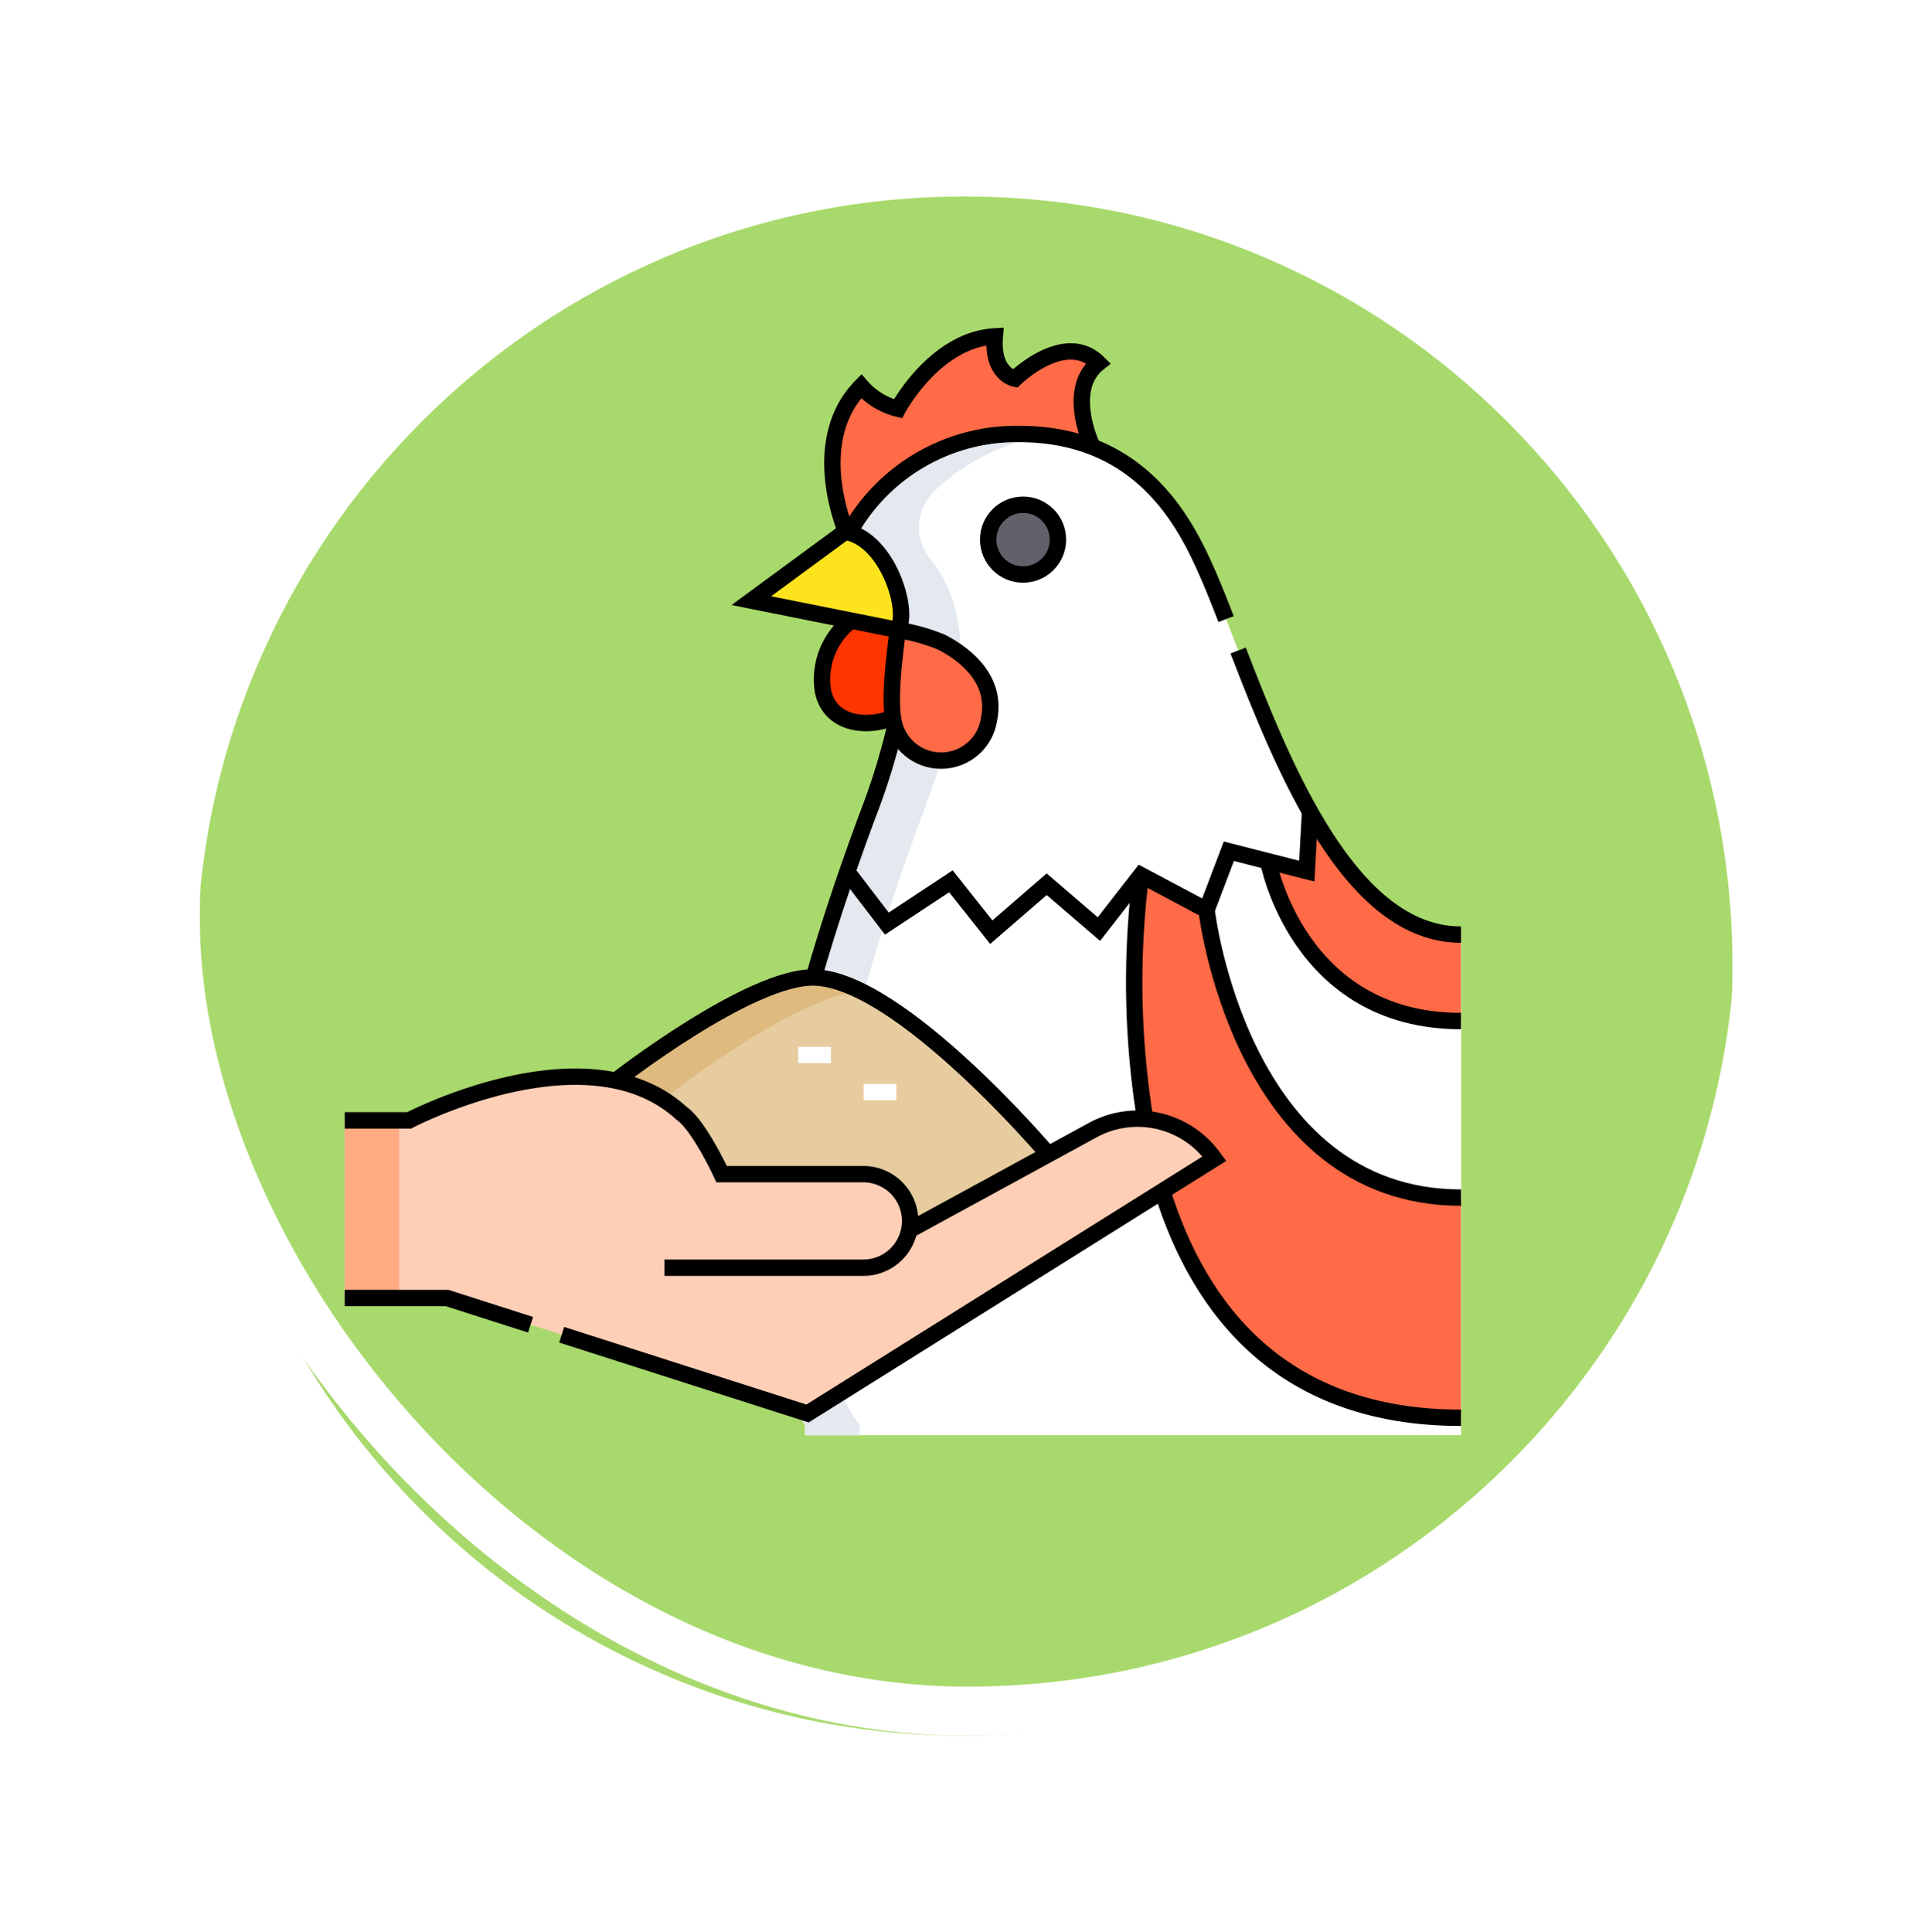 <svg xmlns="http://www.w3.org/2000/svg" xmlns:xlink="http://www.w3.org/1999/xlink" width="117.796" height="118" viewBox="0 0 117.796 118">
  <defs>
    <filter id="Trazado_896985" x="0" y="0" width="117.796" height="118" filterUnits="userSpaceOnUse">
      <feOffset dy="3" input="SourceAlpha"/>
      <feGaussianBlur stdDeviation="3" result="blur"/>
      <feFlood flood-opacity="0.161"/>
      <feComposite operator="in" in2="blur"/>
      <feComposite in="SourceGraphic"/>
    </filter>
  </defs>
  <g id="Grupo_1182025" data-name="Grupo 1182025" transform="translate(-741 -3975.238)">
    <g id="Grupo_1182018" data-name="Grupo 1182018" transform="translate(750 3981.238)">
      <g id="Grupo_1109826" data-name="Grupo 1109826" transform="translate(0)">
        <g id="Grupo_1098742" data-name="Grupo 1098742">
          <g transform="matrix(1, 0, 0, 1, -9, -6)" filter="url(#Trazado_896985)">
            <g id="Trazado_896985-2" data-name="Trazado 896985" transform="translate(9 6)" fill="#9ad354" opacity="0.859">
              <path d="M 49.898 98.5 C 43.364 98.5 37.026 97.218 31.061 94.69 C 25.298 92.247 20.122 88.75 15.677 84.296 C 11.231 79.841 7.741 74.654 5.303 68.879 C 2.78 62.9 1.5 56.549 1.5 50 C 1.5 43.451 2.78 37.1 5.303 31.121 C 7.741 25.346 11.231 20.159 15.677 15.704 C 20.122 11.25 25.298 7.753 31.061 5.31 C 37.026 2.782 43.364 1.5 49.898 1.5 C 56.432 1.5 62.77 2.782 68.735 5.31 C 74.498 7.753 79.674 11.25 84.12 15.704 C 88.565 20.159 92.055 25.346 94.493 31.121 C 97.017 37.1 98.296 43.451 98.296 50 C 98.296 56.549 97.017 62.9 94.493 68.879 C 92.055 74.654 88.565 79.841 84.12 84.296 C 79.674 88.75 74.498 92.247 68.735 94.69 C 62.77 97.218 56.432 98.5 49.898 98.5 Z" stroke="none"/>
              <path d="M 49.898 3 C 43.566 3 37.425 4.242 31.646 6.691 C 26.062 9.058 21.046 12.447 16.738 16.764 C 12.43 21.081 9.047 26.108 6.685 31.704 C 4.24 37.497 3 43.653 3 50 C 3 56.347 4.24 62.503 6.685 68.296 C 9.047 73.892 12.43 78.919 16.738 83.236 C 21.046 87.553 26.062 90.942 31.646 93.309 C 37.425 95.758 43.566 97 49.898 97 C 56.23 97 62.371 95.758 68.15 93.309 C 73.734 90.942 78.75 87.553 83.058 83.236 C 87.366 78.919 90.749 73.892 93.111 68.296 C 95.556 62.503 96.796 56.347 96.796 50 C 96.796 43.653 95.556 37.497 93.111 31.704 C 90.749 26.108 87.366 21.081 83.058 16.764 C 78.75 12.447 73.734 9.058 68.15 6.691 C 62.371 4.242 56.23 3 49.898 3 M 49.898 -7.62939453125e-06 C 77.456 -7.62939453125e-06 99.796 22.386 99.796 50 L 99.796 50 C 99.796 77.614 77.456 100 49.898 100 C 22.34 100 -7.62939453125e-06 77.614 -7.62939453125e-06 50 L -7.62939453125e-06 50 C -7.62939453125e-06 22.386 22.34 -7.62939453125e-06 49.898 -7.62939453125e-06 Z" stroke="none" fill="#fff"/>
            </g>
          </g>
          <g id="Rectángulo_400907" data-name="Rectángulo 400907" transform="translate(0.204)" fill="none" stroke="#fff" stroke-width="3">
            <rect width="99.796" height="100" rx="49.898" stroke="none"/>
            <rect x="1.5" y="1.5" width="96.796" height="97" rx="48.398" fill="none"/>
          </g>
        </g>
      </g>
    </g>
    <g id="chicken_10144703" transform="translate(762.051 3987.81)">
      <g id="Grupo_1182022" data-name="Grupo 1182022" transform="translate(0 7.974)">
        <path id="Trazado_909796" data-name="Trazado 909796" d="M224.776,142.908c0,2.255-5.285,3.577-5.96.318a4.527,4.527,0,0,1,1.6-4.209h4.36Z" transform="translate(-189.611 -121.571)" fill="#fd3501"/>
        <path id="Trazado_909797" data-name="Trazado 909797" d="M224.548,19.919s-2.422-5.5.91-8.9a4.347,4.347,0,0,0,2.243,1.371s2.243-4.215,5.915-4.419c-.2,2.311,1.224,2.583,1.224,2.583s3.048-2.991,5.1-.952c-2.05,1.632-.36,5.116-.36,5.116Z" transform="translate(-193.916 -7.974)" fill="#ff6a47"/>
        <path id="Trazado_909798" data-name="Trazado 909798" d="M195.6,113.212c-1.558-1.875-6.1-10.687,3.909-37.419,2.407-6.43,2.285-9.58,1.746-11.1.765-1.141-.607-5.515-3.131-5.977l.415-.378a11.67,11.67,0,0,1,10.137-5.608c7.421,0,10.122,5.417,11.4,8.272,2.887,6.46,7.138,22.3,15.582,22.3v30.572H195.6Z" transform="translate(-167.489 -46.775)" fill="#fff"/>
        <path id="Trazado_909799" data-name="Trazado 909799" d="M202.834,75.793c2.09-5.582,3.624-11.464.417-15.415a3.086,3.086,0,0,1,.281-4.19,12.583,12.583,0,0,1,6.863-3.349,13.928,13.928,0,0,0-1.723-.1,11.67,11.67,0,0,0-10.137,5.608l-.415.378c2.524.462,3.9,4.835,3.131,5.977.54,1.516.661,4.666-1.745,11.1-10.006,26.732-5.467,35.544-3.909,37.419v.666h3.328v-.666C197.368,111.337,192.828,102.525,202.834,75.793Z" transform="translate(-167.489 -46.776)" fill="#e3e9ee"/>
        <path id="Trazado_909800" data-name="Trazado 909800" d="M192.33,97.627l-.085-.011-5.713,4.2,8.929,1.787C196.226,102.462,194.854,98.088,192.33,97.627Z" transform="translate(-161.698 -85.682)" fill="#fde31d"/>
        <circle id="Elipse_11690" data-name="Elipse 11690" cx="2.13" cy="2.13" r="2.13" transform="translate(39.292 10.277)" fill="#626169"/>
        <g id="Grupo_1182020" data-name="Grupo 1182020" transform="translate(48.21 29.02)">
          <path id="Trazado_909801" data-name="Trazado 909801" d="M366.534,257.212l-4.009-2.131s-4.949,33.139,19.545,33.139V274.773C368.561,274.773,366.534,257.212,366.534,257.212Z" transform="translate(-362.115 -251.203)" fill="#ff6a47"/>
          <path id="Trazado_909802" data-name="Trazado 909802" d="M426.155,225.952h0l-.2,3.634-2.356-.6h0s1.791,9.753,11.769,9.753v-5.276C431.514,233.462,428.532,230.158,426.155,225.952Z" transform="translate(-415.416 -225.952)" fill="#ff6a47"/>
          <path id="Trazado_909803" data-name="Trazado 909803" d="M399.077,244.749h0l-2.405-.613-1.362,3.588s2.027,17.561,15.535,17.561V254.5C400.868,254.5,399.077,244.749,399.077,244.749Z" transform="translate(-390.891 -241.715)" fill="#fff"/>
        </g>
        <path id="Trazado_909804" data-name="Trazado 909804" d="M251.294,142.588c-.076.976-.649,4.438-.156,5.937a2.955,2.955,0,0,0,5.734-.473c.527-2.548-1.619-4.058-2.9-4.719A11.885,11.885,0,0,0,251.294,142.588Z" transform="translate(-217.531 -124.666)" fill="#ff6a47"/>
        <path id="Trazado_909805" data-name="Trazado 909805" d="M150.777,312.825s-9.017-10.634-14.262-10.8c-3.913-.122-12.141,6.3-12.141,6.3h0a12.455,12.455,0,0,0,12.455,12.455h0a22.551,22.551,0,0,0,10.407-2.545l5.592-2.909Z" transform="translate(-107.816 -262.878)" fill="#e6cc9f"/>
        <g id="Grupo_1182021" data-name="Grupo 1182021" transform="translate(16.558 39.148)">
          <path id="Trazado_909806" data-name="Trazado 909806" d="M139.312,302.844c-4.078.4-11.613,6.277-11.613,6.277s-.107.181-.282.442a8.648,8.648,0,0,0-3.046-1.241s8.228-6.42,12.142-6.3A7.084,7.084,0,0,1,139.312,302.844Z" transform="translate(-124.37 -302.022)" fill="#dfba7f"/>
        </g>
        <path id="Trazado_909807" data-name="Trazado 909807" d="M53.067,352.489a5.715,5.715,0,0,0-7.387-1.7l-11.208,6.113a2.869,2.869,0,0,0,.055-.56h0a2.857,2.857,0,0,0-2.857-2.858H23.014s-1.355-2.956-2.449-3.72c-5.754-5.265-16.633.437-16.633.437H0v10.847H6.252L28.261,368.1,53.1,352.536Z" transform="translate(0 -302.329)" fill="#ffceb7"/>
        <rect id="Rectángulo_408359" data-name="Rectángulo 408359" width="3.328" height="10.847" transform="translate(0 47.876)" fill="#ffaa81"/>
      </g>
      <g id="Grupo_1182023" data-name="Grupo 1182023" transform="translate(0 7.974)">
        <path id="Trazado_909808" data-name="Trazado 909808" d="M0,449.055H6.252l5.094,1.632" transform="translate(0 -390.332)" fill="none" stroke="#000" stroke-miterlimit="10" stroke-width="1"/>
        <path id="Trazado_909809" data-name="Trazado 909809" d="M120.662,373.6l11.271-6.148a5.715,5.715,0,0,1,7.388,1.7l.035.047L114.514,384.76,99.5,379.95" transform="translate(-86.253 -318.985)" fill="none" stroke="#000" stroke-miterlimit="10" stroke-width="1"/>
        <path id="Trazado_909810" data-name="Trazado 909810" d="M19.526,359.2H31.67a2.857,2.857,0,0,0,2.857-2.857h0a2.857,2.857,0,0,0-2.857-2.857H23.014s-1.355-2.956-2.449-3.72c-5.754-5.265-16.633.437-16.633.437H0" transform="translate(0 -302.328)" fill="none" stroke="#000" stroke-miterlimit="10" stroke-width="1"/>
        <path id="Trazado_909811" data-name="Trazado 909811" d="M124.374,308.325s8.227-6.42,12.141-6.3c5.245.163,14.262,10.8,14.262,10.8" transform="translate(-107.816 -262.877)" fill="none" stroke="#000" stroke-miterlimit="10" stroke-width="1"/>
        <path id="Trazado_909812" data-name="Trazado 909812" d="M215.14,202.474c.876-3.05,1.985-6.417,3.375-10.13a40.1,40.1,0,0,0,1.59-5.159" transform="translate(-186.498 -163.326)" fill="none" stroke="#000" stroke-miterlimit="10" stroke-width="1"/>
        <path id="Trazado_909813" data-name="Trazado 909813" d="M251.294,142.588c-.076.976-.649,4.438-.156,5.937a2.955,2.955,0,0,0,5.734-.473c.527-2.548-1.619-4.058-2.9-4.719A11.885,11.885,0,0,0,251.294,142.588Z" transform="translate(-217.531 -124.666)" fill="none" stroke="#000" stroke-miterlimit="10" stroke-width="1"/>
        <path id="Trazado_909814" data-name="Trazado 909814" d="M220.413,139.015a4.527,4.527,0,0,0-1.6,4.21c.417,2.014,2.595,2.278,4.2,1.655" transform="translate(-189.609 -121.569)" fill="none" stroke="#000" stroke-miterlimit="10" stroke-width="1"/>
        <path id="Trazado_909815" data-name="Trazado 909815" d="M224.548,19.919s-2.422-5.5.91-8.9a4.347,4.347,0,0,0,2.243,1.371s2.243-4.215,5.915-4.419c-.2,2.311,1.224,2.583,1.224,2.583s3.048-2.991,5.1-.952c-2.05,1.632-.36,5.116-.36,5.116" transform="translate(-193.916 -7.974)" fill="none" stroke="#000" stroke-miterlimit="10" stroke-width="1"/>
        <circle id="Elipse_11691" data-name="Elipse 11691" cx="2.13" cy="2.13" r="2.13" transform="translate(39.292 10.277)" fill="none" stroke="#000" stroke-miterlimit="10" stroke-width="1"/>
        <path id="Trazado_909816" data-name="Trazado 909816" d="M230.518,229.634l2.416,3.157,3.912-2.583,2.464,3.107,3.383-2.928,3.188,2.739,2.566-3.295,4.009,2.131,1.362-3.588,4.761,1.213.2-3.634" transform="translate(-199.828 -196.933)" fill="none" stroke="#000" stroke-miterlimit="10" stroke-width="1"/>
        <path id="Trazado_909817" data-name="Trazado 909817" d="M375.02,400.025c2.269,7.282,7.338,13.842,18.237,13.842" transform="translate(-325.092 -347.83)" fill="none" stroke="#000" stroke-miterlimit="10" stroke-width="1"/>
        <path id="Trazado_909818" data-name="Trazado 909818" d="M362.776,269.972a52.607,52.607,0,0,1-.257-14.887" transform="translate(-313.9 -222.186)" fill="none" stroke="#000" stroke-miterlimit="10" stroke-width="1"/>
        <path id="Trazado_909819" data-name="Trazado 909819" d="M395.309,271.088s2.027,17.561,15.536,17.561" transform="translate(-342.68 -236.059)" fill="none" stroke="#000" stroke-miterlimit="10" stroke-width="1"/>
        <path id="Trazado_909820" data-name="Trazado 909820" d="M423.6,248.739s1.791,9.753,11.769,9.753" transform="translate(-367.206 -216.685)" fill="none" stroke="#000" stroke-miterlimit="10" stroke-width="1"/>
        <path id="Trazado_909821" data-name="Trazado 909821" d="M409.8,152.035c2.833,7.349,6.9,17.351,13.606,17.351" transform="translate(-355.242 -132.856)" fill="none" stroke="#000" stroke-miterlimit="10" stroke-width="1"/>
        <path id="Trazado_909822" data-name="Trazado 909822" d="M192.328,58.721c2.524.462,3.9,4.835,3.131,5.976L186.53,62.91l6.213-4.568a11.671,11.671,0,0,1,10.137-5.608c7.422,0,10.122,5.417,11.4,8.272.386.863.8,1.893,1.237,3.031" transform="translate(-161.697 -46.776)" fill="none" stroke="#000" stroke-miterlimit="10" stroke-width="1"/>
      </g>
      <g id="Grupo_1182024" data-name="Grupo 1182024" transform="translate(27.696 51.856)">
        <line id="Línea_665" data-name="Línea 665" x2="1.997" fill="none" stroke="#fff" stroke-miterlimit="10" stroke-width="1"/>
        <line id="Línea_666" data-name="Línea 666" x2="1.997" transform="translate(3.994 2.263)" fill="none" stroke="#fff" stroke-miterlimit="10" stroke-width="1"/>
      </g>
    </g>
  </g>
</svg>
